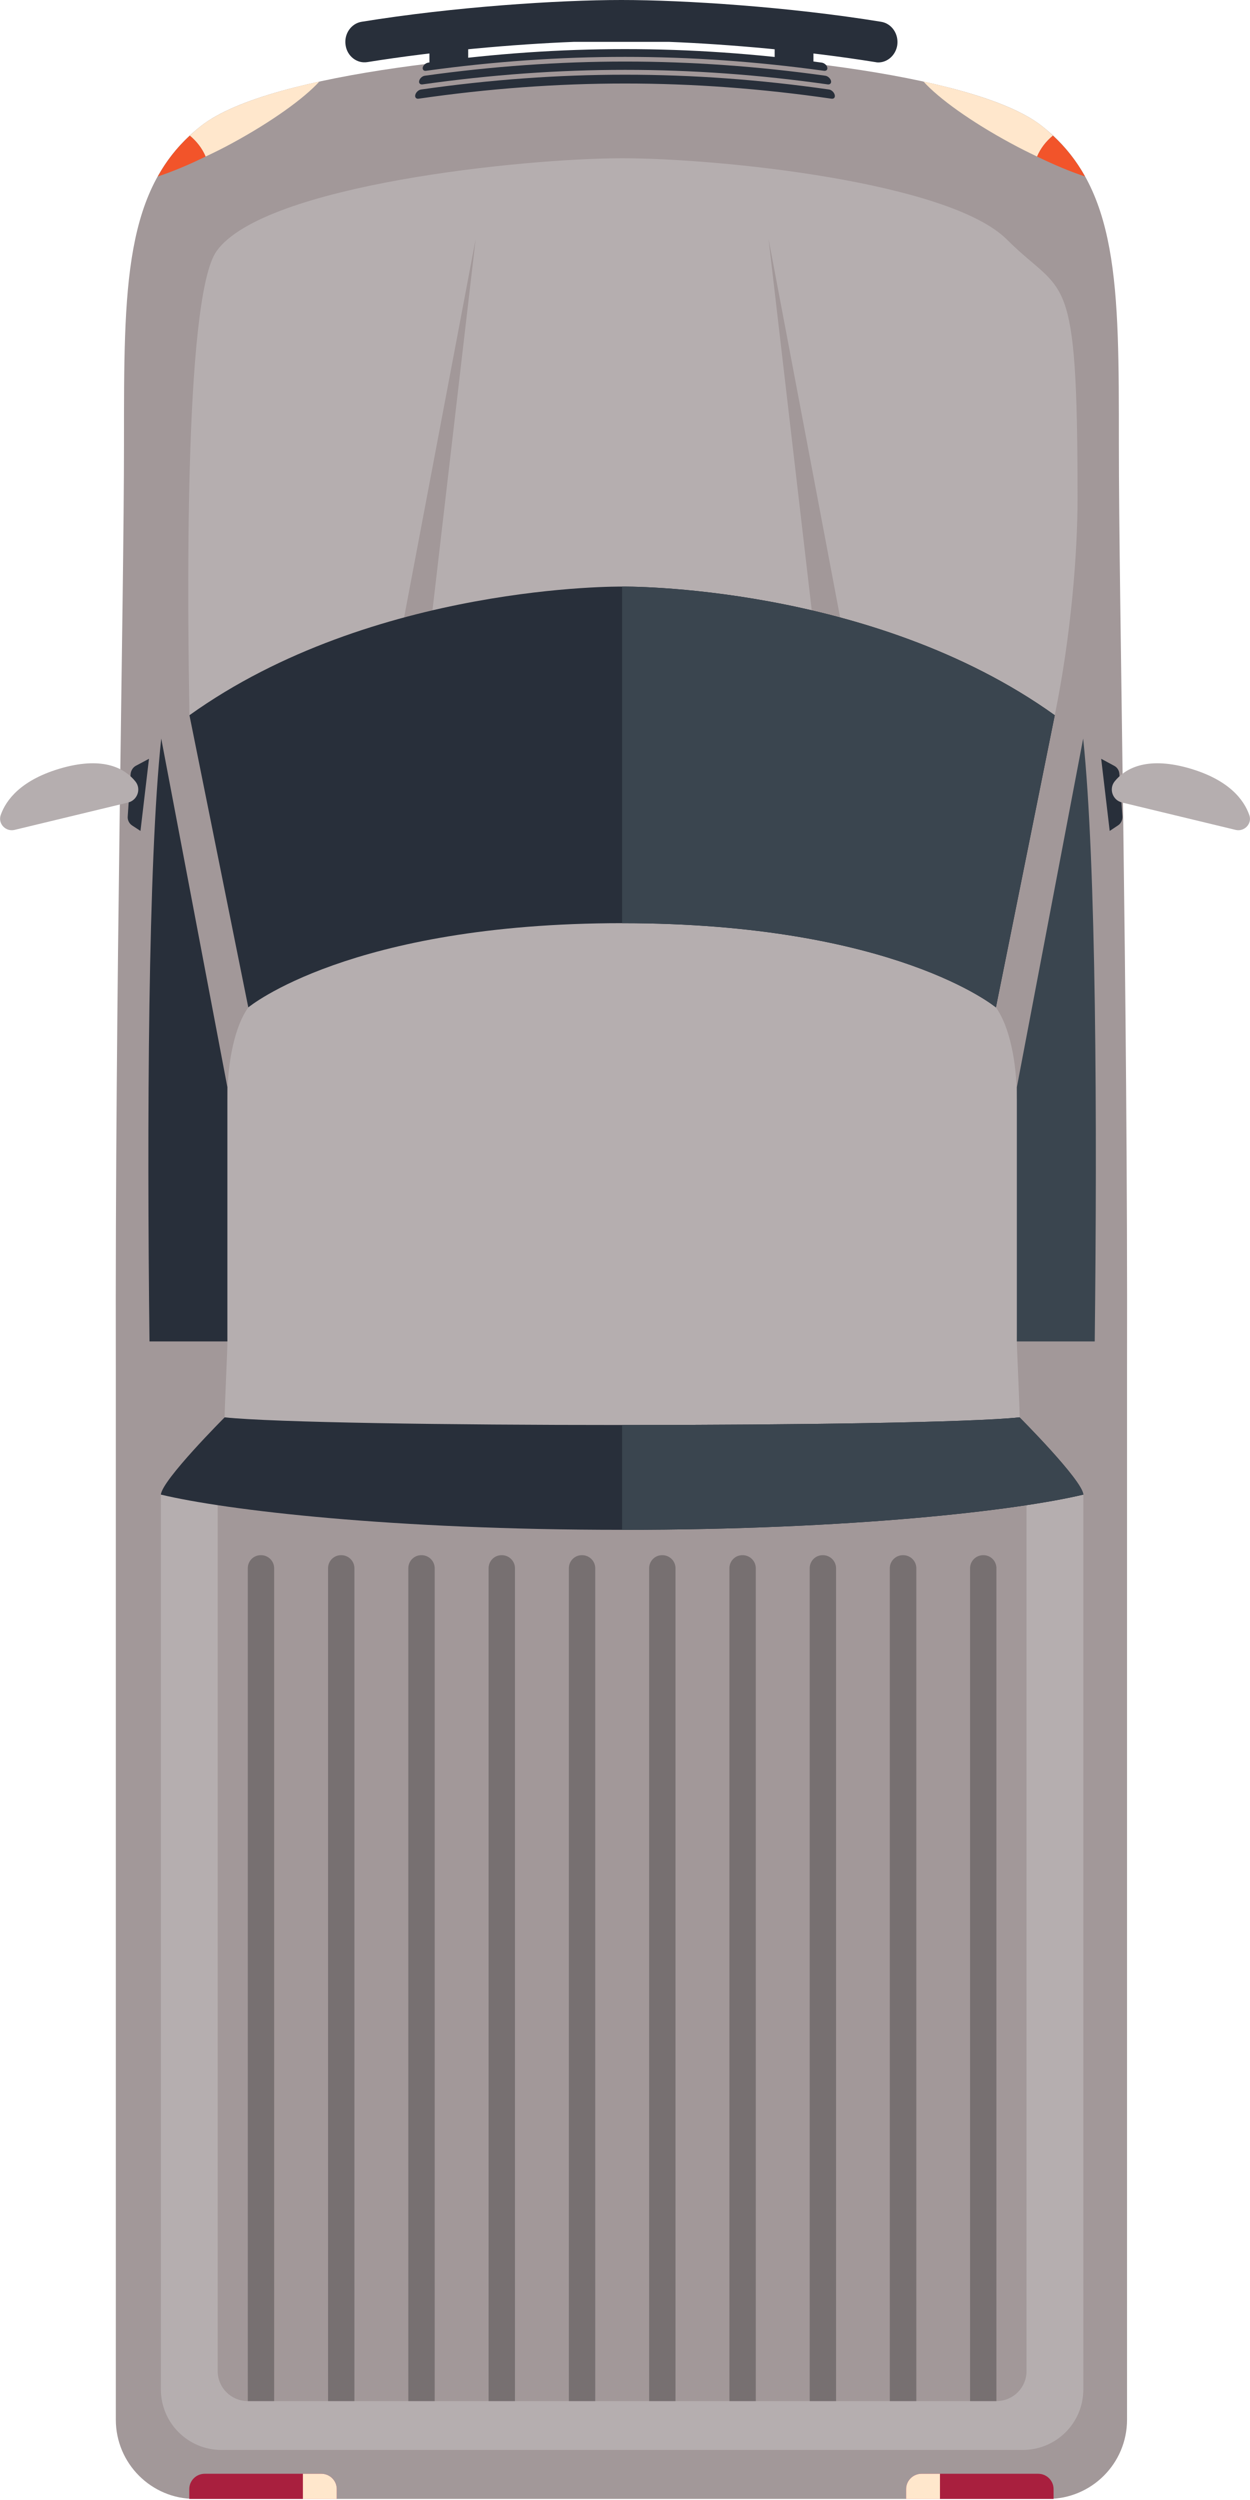 <svg xmlns="http://www.w3.org/2000/svg" width="735" height="1469" viewBox="0 0 735 1469" fill="none">
      <path d="M518.101 12.8C464.001 4 402.401 0 365.401 0C328.401 0 266.801 4 212.601 12.8C206.501 13.8 202.201 19.9 203.201 26.5C204.101 33 209.901 37.5 216.001 36.5C257.001 29.9 302.201 26 337.401 24.6H393.401C428.501 26 473.701 29.9 514.701 36.5C515.301 36.633 515.868 36.7 516.401 36.7C521.901 36.7 526.701 32.4 527.601 26.5C528.501 19.9 524.301 13.8 518.101 12.8Z" fill="#282F3A"/>
      <path d="M455.5 20.1H478.3V53.3H455.5V20.1Z" fill="#282F3A"/>
      <path d="M252.5 20.1H275.3V53.3H252.5V20.1Z" fill="#282F3A"/>
      <path d="M657.9 260.4C657.9 168.2 658.2 109.8 612.6 74C571.5 41.7 428.9 30 365.9 29.9C365.833 29.9 365.8 29.9 365.8 29.9C365.666 29.9 365.533 29.9 365.4 29.9C365.266 29.9 365.133 29.9 365 29.9C364.933 29.9 364.9 29.9 364.9 29.9C301.8 30 159.3 41.7 118.2 74C72.5 109.8 72.9 168.2 72.9 260.4C72.9 355.1 67.6 581.8 68.1 803.8V1421.9C68.1 1447.7 89 1468.5 114.7 1468.5H364.9H365H365.8C365.8 1468.5 365.833 1468.5 365.9 1468.5H616C641.8 1468.5 662.7 1447.7 662.7 1421.9V803.8C663.2 581.8 657.9 355.1 657.9 260.4Z" fill="#A29899"/>
      <path d="M633.6 292.8C633.6 154.5 626.1 174.8 592.1 140.8C558.2 106.9 423 93 365.8 93C308.6 93 155.4 108.5 127.4 147.5C107.5 175.2 110.5 367.1 111.4 420.3C129.5 460.6 139.2 527.2 146 592C138.3 602.6 133.7 623.4 133.7 645.5C123.5 675.7 131.1 749 133.7 788.3C133.9 790.5 131.9 830.7 132.1 832.9L365.8 855.6L599.5 832.9C599.9 833.7 597.9 792.2 597.9 788.3C598.1 748.9 608.1 675.7 597.9 645.5C597.9 623.4 593.3 602.6 585.6 592C592.4 527.2 602.1 460.6 620.2 420.3C629.9 372.9 633.6 324.8 633.6 292.8Z" fill="#B5AEAF"/>
      <path d="M451.9 140.4L502.7 408.9L483.5 411.9L451.9 140.4Z" fill="#A29899"/>
      <path d="M279.7 140.4L248.1 411.9L228.9 408.9L279.7 140.4Z" fill="#A29899"/>
      <path d="M365.8 344.701C365.8 344.701 219.5 342.901 111.4 420.301L146 592.001C146 592.001 205.5 542.501 365.8 542.501C526.1 542.501 585.6 592.001 585.6 592.001L620.2 420.301C512.1 342.901 365.8 344.701 365.8 344.701Z" fill="#282F3A"/>
      <path d="M133.701 788.3V638.9L94.802 434C87.001 507.5 86.401 659.9 87.901 788.3H133.701Z" fill="#282F3A"/>
      <path d="M597.902 788.3V638.9L636.902 434C644.602 507.5 645.202 659.9 643.702 788.3H597.902Z" fill="#3A454F"/>
      <path d="M585.601 592.001L620.201 420.301C512.101 342.901 365.801 344.701 365.801 344.701V542.501C526.101 542.501 585.601 592.001 585.601 592.001Z" fill="#3A454F"/>
      <path d="M76.8 454.8L75.1 479.8C74.9 481.9 76 484 77.7 485.1L82.6 488.3L87.6 445.9L79.9 450C78.2 450.9 77 452.8 76.8 454.8Z" fill="#282F3A"/>
      <path d="M75.301 471.6L8.501 487.701C3.3 488.901 -1.299 484.001 0.401 479.001C3.501 470.101 12.401 458.001 36.801 451.201C61.501 444.401 73.701 451.901 79.6 459.201C83.201 463.601 80.801 470.3 75.301 471.6Z" fill="#B5AEAF"/>
      <path d="M658.2 454.8L660 479.8C660.1 481.9 659.1 484 657.3 485.1L652.5 488.3L647.5 445.9L655.1 450C656.9 450.9 658.1 452.8 658.2 454.8Z" fill="#282F3A"/>
      <path d="M659.801 471.6L726.601 487.701C731.701 488.901 736.401 484.001 734.601 479.001C731.501 470.101 722.701 458.001 698.301 451.201C673.601 444.401 661.301 451.901 655.401 459.201C651.901 463.601 654.201 470.3 659.801 471.6Z" fill="#B5AEAF"/>
      <path d="M601.4 1439.7H130.2C110.5 1439.7 94.6 1423.8 94.6 1404.1V878.301H637V1404.1C637 1423.8 621.1 1439.7 601.4 1439.7Z" fill="#B5AEAF"/>
      <path d="M585.9 1411H145.7C135.9 1411 128 1403.1 128 1393.4V850.9H603.6V1393.4C603.6 1403.1 595.7 1411 585.9 1411Z" fill="#A29899"/>
      <path d="M599.5 832.9C571.2 835.9 468.5 837.4 365.8 837.4C263.1 837.4 160.4 835.9 132.1 832.9C132.1 832.9 95.2 869.8 94.6 878.3C133 887.5 230.3 899 365.8 899C501.3 899 598.6 887.5 637 878.3C636.4 869.8 599.5 832.9 599.5 832.9Z" fill="#282F3A"/>
      <path d="M599.501 832.9C599.501 832.9 636.401 869.8 637.001 878.3C598.601 887.5 501.301 899 365.801 899V837.4C468.501 837.4 571.201 835.9 599.501 832.9Z" fill="#3A454F"/>
      <path d="M161.201 1411H145.701V921.6C145.701 917.3 149.101 913.9 153.301 913.9H153.501C157.701 913.9 161.201 917.3 161.201 921.6V1411Z" fill="#777071"/>
      <path d="M208.4 1411H192.9V921.6C192.9 917.3 196.3 913.9 200.5 913.9H200.7C204.9 913.9 208.4 917.3 208.4 921.6V1411Z" fill="#777071"/>
      <path d="M255.602 1411H240.102V921.6C240.102 917.3 243.502 913.9 247.702 913.9H247.902C252.102 913.9 255.602 917.3 255.602 921.6V1411Z" fill="#777071"/>
      <path d="M302.801 1411H287.301V921.6C287.301 917.3 290.701 913.9 294.901 913.9H295.101C299.301 913.9 302.801 917.3 302.801 921.6V1411Z" fill="#777071"/>
      <path d="M350.002 1411H334.502V921.6C334.502 917.3 337.902 913.9 342.102 913.9H342.302C346.502 913.9 350.002 917.3 350.002 921.6V1411Z" fill="#777071"/>
      <path d="M397.201 1411H381.701V921.6C381.701 917.3 385.101 913.9 389.301 913.9H389.501C393.701 913.9 397.201 917.3 397.201 921.6V1411Z" fill="#777071"/>
      <path d="M444.4 1411H428.9V921.6C428.9 917.3 432.3 913.9 436.5 913.9H436.7C440.9 913.9 444.4 917.3 444.4 921.6V1411Z" fill="#777071"/>
      <path d="M491.602 1411H476.102V921.6C476.102 917.3 479.502 913.9 483.702 913.9H483.902C488.102 913.9 491.602 917.3 491.602 921.6V1411Z" fill="#777071"/>
      <path d="M538.801 1411H523.201V921.6C523.201 917.3 526.701 913.9 530.901 913.9H531.101C535.301 913.9 538.801 917.3 538.801 921.6V1411Z" fill="#777071"/>
      <path d="M585.9 1411H570.4V921.6C570.4 917.3 573.9 913.9 578.1 913.9H578.3C582.5 913.9 585.9 917.3 585.9 921.6V1411Z" fill="#777071"/>
      <path d="M111.6 79.7C115.6 83 118.9 87.2 120.9 92C126 89.6 131.1 87.1 136.4 84.2C159.8 71.5 178.8 57.8 187.8 47.9C157.6 54.5 132.1 63.1 118.2 74C115.9 75.8 113.7 77.7 111.6 79.7Z" fill="#FFE7CC"/>
      <path d="M619.1 79.7C617.1 77.7 614.9 75.8 612.6 74C598.7 63.1 573.1 54.5 543 47.9C551.9 57.8 570.9 71.5 594.4 84.2C599.7 87.1 604.8 89.6 609.8 92C611.8 87.2 615.1 83 619.1 79.7Z" fill="#FFE7CC"/>
      <path d="M111.601 79.699C103.901 86.799 97.701 94.799 92.801 103.699C101.001 100.999 110.701 96.999 120.901 91.999C118.901 87.199 115.601 82.999 111.601 79.699Z" fill="#F2542A"/>
      <path d="M619.101 79.699C615.101 82.999 611.801 87.199 609.801 91.999C620.101 96.999 629.701 100.999 638.001 103.699C633.001 94.799 626.801 86.799 619.101 79.699Z" fill="#F2542A"/>
      <path d="M198.001 1468.5H111.301V1462.7C111.301 1457.7 115.401 1453.7 120.401 1453.7H188.901C193.901 1453.7 198.001 1457.7 198.001 1462.7V1468.5Z" fill="#A91F3E"/>
      <path d="M188.902 1453.7H178.102V1468.5H198.002V1462.7C198.002 1457.7 193.902 1453.7 188.902 1453.7Z" fill="#FFE7CC"/>
      <path d="M532.801 1468.5H619.501V1462.7C619.501 1457.7 615.401 1453.7 610.401 1453.7H541.901C536.901 1453.7 532.801 1457.7 532.801 1462.7V1468.5Z" fill="#A91F3E"/>
      <path d="M541.901 1453.7H552.701V1468.5H532.801V1462.7C532.801 1457.7 536.901 1453.7 541.901 1453.7Z" fill="#FFE7CC"/>
      <path d="M250.502 41.6C329.602 30.7 405.402 30.7 484.502 41.6C485.902 41.8 486.802 40.9 486.402 39.5C486.102 38.2 484.602 37 483.202 36.8C405.002 26.2 330.002 26.2 251.802 36.8C250.402 37 249.002 38.2 248.602 39.5C248.302 40.9 249.102 41.8 250.502 41.6Z" fill="#282F3A"/>
      <path d="M485.302 44.499C405.702 33.399 329.402 33.399 249.802 44.499C248.302 44.699 246.902 45.999 246.502 47.399C246.102 48.799 247.002 49.799 248.402 49.599C329.002 38.199 406.102 38.199 486.702 49.599C488.102 49.799 489.002 48.799 488.602 47.399C488.202 45.999 486.702 44.699 485.302 44.499Z" fill="#282F3A"/>
      <path d="M487.501 52.6C406.401 41 328.701 41 247.601 52.6C246.101 52.8 244.601 54.2 244.201 55.7C243.801 57.2 244.701 58.2 246.101 58C328.301 46.1 406.801 46.1 488.901 58C490.401 58.2 491.201 57.2 490.801 55.7C490.401 54.2 488.901 52.8 487.501 52.6Z" fill="#282F3A"/>
    </svg>